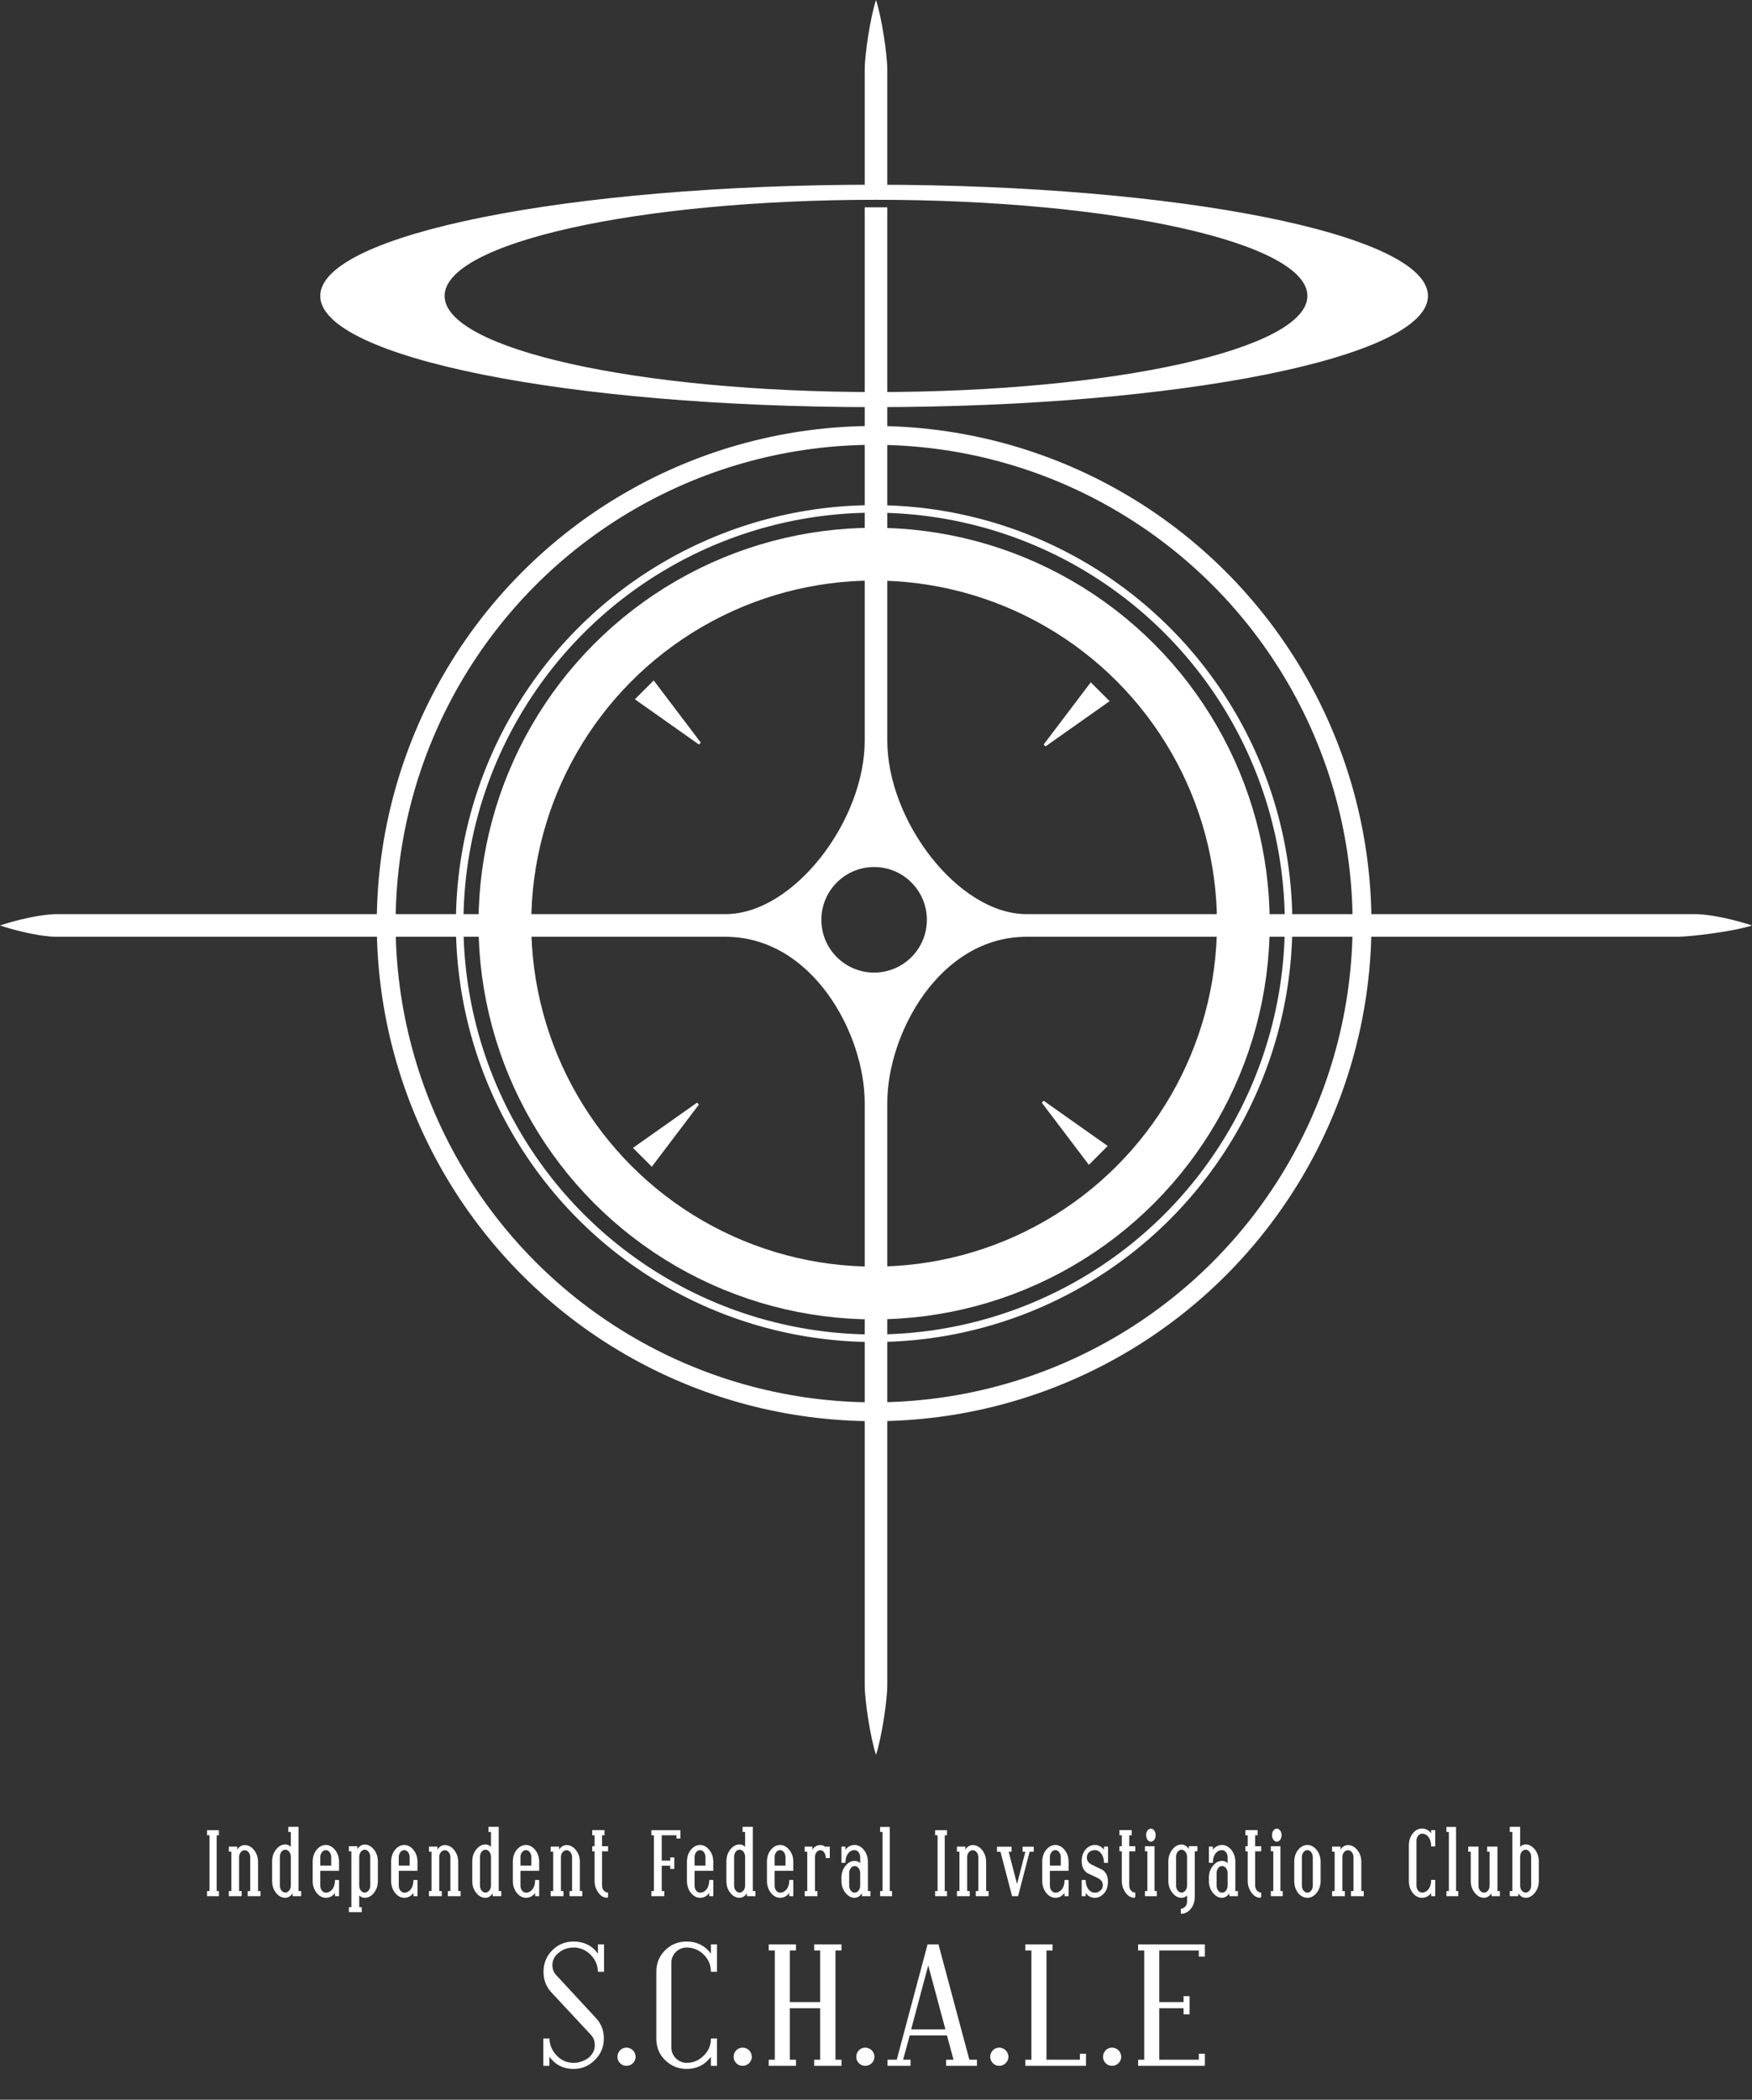 <svg width="465" height="557" viewBox="0 0 465 557" fill="none" xmlns="http://www.w3.org/2000/svg">
<rect x="0" y="0" width="465" height="557" fill="#333333" stroke="none"/>
<path d="M158.696 523.068C158.652 521.301 158.008 519.797 156.765 518.554C156.136 517.91 155.44 517.431 154.676 517.116C153.927 516.787 153.126 516.622 152.273 516.622C151.554 516.622 150.873 516.727 150.229 516.937C149.6 517.131 149.008 517.446 148.454 517.88C147.226 518.778 146.613 519.924 146.613 521.316C146.613 522.395 146.979 523.3 147.713 524.034L158.113 535.265C158.831 536.028 159.37 536.859 159.73 537.758C160.089 538.656 160.269 539.645 160.269 540.723C160.269 542.984 159.483 544.885 157.91 546.428C156.338 548.03 154.459 548.831 152.273 548.831C149.547 548.831 147.399 547.76 145.826 545.619V548H144.209V540.768H145.826C145.871 542.49 146.515 543.994 147.758 545.282C148.986 546.57 150.491 547.214 152.273 547.214C153.605 547.214 154.893 546.787 156.136 545.934C156.705 545.469 157.132 544.96 157.416 544.406C157.716 543.837 157.865 543.193 157.865 542.475C157.865 541.411 157.514 540.506 156.81 539.757L146.365 528.549C144.958 527.036 144.254 525.21 144.254 523.068C144.254 521.96 144.441 520.935 144.816 519.991C145.19 519.033 145.774 518.157 146.568 517.363C148.11 515.806 150.012 515.027 152.273 515.027C153.605 515.027 154.811 515.297 155.889 515.836C156.982 516.36 157.918 517.161 158.696 518.239V515.791H160.314V523.068H158.696ZM168.703 545.619C168.703 545.934 168.636 546.241 168.501 546.54C168.381 546.825 168.209 547.079 167.985 547.304C167.76 547.513 167.498 547.686 167.198 547.82C166.914 547.94 166.607 548 166.278 548C165.933 548 165.611 547.94 165.312 547.82C165.027 547.686 164.78 547.513 164.57 547.304C164.361 547.079 164.189 546.825 164.054 546.54C163.934 546.241 163.874 545.934 163.874 545.619C163.874 545.29 163.934 544.975 164.054 544.676C164.189 544.376 164.361 544.114 164.57 543.89C164.78 543.665 165.027 543.493 165.312 543.373C165.611 543.238 165.933 543.171 166.278 543.171C166.607 543.171 166.914 543.238 167.198 543.373C167.498 543.493 167.76 543.665 167.985 543.89C168.209 544.114 168.381 544.376 168.501 544.676C168.636 544.975 168.703 545.29 168.703 545.619ZM188.683 548V545.619C187.066 547.76 184.924 548.831 182.259 548.831C180.013 548.831 178.096 548.045 176.509 546.473C175.715 545.694 175.131 544.833 174.757 543.89C174.383 542.931 174.195 541.891 174.195 540.768V523.068C174.195 520.807 174.967 518.906 176.509 517.363C178.081 515.806 179.998 515.027 182.259 515.027C183.592 515.027 184.79 515.297 185.853 515.836C186.931 516.36 187.874 517.161 188.683 518.239V515.791H190.3V523.068H188.683C188.683 521.286 188.054 519.767 186.796 518.509C185.493 517.251 183.981 516.622 182.259 516.622C181.705 516.622 181.181 516.727 180.687 516.937C180.193 517.146 179.758 517.431 179.384 517.79C179.025 518.149 178.733 518.576 178.508 519.07C178.298 519.549 178.193 520.066 178.193 520.62V543.171C178.193 543.725 178.298 544.249 178.508 544.743C178.733 545.222 179.025 545.649 179.384 546.023C179.758 546.383 180.193 546.675 180.687 546.899C181.181 547.109 181.705 547.214 182.259 547.214C184.011 547.214 185.523 546.57 186.796 545.282C188.054 544.054 188.683 542.549 188.683 540.768H190.3V548H188.683ZM199.543 545.619C199.543 545.934 199.476 546.241 199.341 546.54C199.221 546.825 199.049 547.079 198.824 547.304C198.6 547.513 198.338 547.686 198.038 547.82C197.754 547.94 197.447 548 197.117 548C196.773 548 196.451 547.94 196.151 547.82C195.867 547.686 195.62 547.513 195.41 547.304C195.201 547.079 195.028 546.825 194.894 546.54C194.774 546.241 194.714 545.934 194.714 545.619C194.714 545.29 194.774 544.975 194.894 544.676C195.028 544.376 195.201 544.114 195.41 543.89C195.62 543.665 195.867 543.493 196.151 543.373C196.451 543.238 196.773 543.171 197.117 543.171C197.447 543.171 197.754 543.238 198.038 543.373C198.338 543.493 198.6 543.665 198.824 543.89C199.049 544.114 199.221 544.376 199.341 544.676C199.476 544.975 199.543 545.29 199.543 545.619ZM216.086 548V546.383H217.681V532.727H209.64V546.383H211.257V548H204.024V546.383H205.642V517.408H204.024V515.791H211.257V517.408H209.64V531.109H217.681V517.408H216.086V515.791H223.341V517.408H221.746V546.383H223.341V548H216.086ZM232.09 545.619C232.09 545.934 232.022 546.241 231.888 546.54C231.768 546.825 231.596 547.079 231.371 547.304C231.146 547.513 230.884 547.686 230.585 547.82C230.3 547.94 229.993 548 229.664 548C229.32 548 228.998 547.94 228.698 547.82C228.414 547.686 228.167 547.513 227.957 547.304C227.747 547.079 227.575 546.825 227.44 546.54C227.321 546.241 227.261 545.934 227.261 545.619C227.261 545.29 227.321 544.975 227.44 544.676C227.575 544.376 227.747 544.114 227.957 543.89C228.167 543.665 228.414 543.493 228.698 543.373C228.998 543.238 229.32 543.171 229.664 543.171C229.993 543.171 230.3 543.238 230.585 543.373C230.884 543.493 231.146 543.665 231.371 543.89C231.596 544.114 231.768 544.376 231.888 544.676C232.022 544.975 232.09 545.29 232.09 545.619ZM246.364 521.361L241.827 538.342H250.924L246.364 521.361ZM251.103 548V546.383H253.08L251.328 539.959H241.445L239.693 546.383H241.67V548H235.561V546.383H238.009L246.185 515.791H249.082L257.28 546.383H259.302V548H251.103ZM267.646 545.619C267.646 545.934 267.579 546.241 267.444 546.54C267.324 546.825 267.152 547.079 266.928 547.304C266.703 547.513 266.441 547.686 266.142 547.82C265.857 547.94 265.55 548 265.221 548C264.876 548 264.554 547.94 264.255 547.82C263.97 547.686 263.723 547.513 263.514 547.304C263.304 547.079 263.132 546.825 262.997 546.54C262.877 546.241 262.817 545.934 262.817 545.619C262.817 545.29 262.877 544.975 262.997 544.676C263.132 544.376 263.304 544.114 263.514 543.89C263.723 543.665 263.97 543.493 264.255 543.373C264.554 543.238 264.876 543.171 265.221 543.171C265.55 543.171 265.857 543.238 266.142 543.373C266.441 543.493 266.703 543.665 266.928 543.89C267.152 544.114 267.324 544.376 267.444 544.676C267.579 544.975 267.646 545.29 267.646 545.619ZM272.128 548V546.383H273.745V517.408H272.128V515.791H279.36V517.408H277.743V546.383H286.615V544.788H288.232V548H272.128ZM297.588 545.619C297.588 545.934 297.52 546.241 297.386 546.54C297.266 546.825 297.094 547.079 296.869 547.304C296.644 547.513 296.382 547.686 296.083 547.82C295.798 547.94 295.491 548 295.162 548C294.818 548 294.496 547.94 294.196 547.82C293.912 547.686 293.665 547.513 293.455 547.304C293.245 547.079 293.073 546.825 292.938 546.54C292.819 546.241 292.759 545.934 292.759 545.619C292.759 545.29 292.819 544.975 292.938 544.676C293.073 544.376 293.245 544.114 293.455 543.89C293.665 543.665 293.912 543.493 294.196 543.373C294.496 543.238 294.818 543.171 295.162 543.171C295.491 543.171 295.798 543.238 296.083 543.373C296.382 543.493 296.644 543.665 296.869 543.89C297.094 544.114 297.266 544.376 297.386 544.676C297.52 544.975 297.588 545.29 297.588 545.619ZM302.069 548V546.383H303.686V517.408H302.069V515.791H319.791V519.025H318.174V517.408H307.684V531.109H314.131V529.515H315.725V534.344H314.131V532.727H307.684V546.383H318.174V544.788H319.791V548H302.069Z" fill="white"/>
<path d="M54.952 503V501.645H55.599V486.85H54.952V485.495H58.102V486.85H57.503V501.645H58.102V503H54.952ZM65.742 503V501.645H66.414V492.624C66.414 492.372 66.373 492.136 66.291 491.916C66.218 491.696 66.112 491.505 65.974 491.342C65.844 491.18 65.689 491.049 65.51 490.952C65.331 490.854 65.14 490.805 64.936 490.805C64.733 490.805 64.542 490.854 64.363 490.952C64.184 491.049 64.025 491.18 63.887 491.342C63.757 491.505 63.651 491.696 63.569 491.916C63.496 492.136 63.459 492.372 63.459 492.624V501.645H64.131V503H60.737V501.645H61.409V491.196H60.737V489.853H62.959V490.646C63.195 490.272 63.484 489.979 63.826 489.768C64.176 489.556 64.546 489.45 64.936 489.45C65.425 489.45 65.872 489.56 66.279 489.78C66.694 489.991 67.081 490.325 67.439 490.781C68.139 491.652 68.489 492.693 68.489 493.906V501.645H69.136V503H65.742ZM77.191 492.526C77.191 492.274 77.151 492.038 77.069 491.818C76.996 491.59 76.89 491.391 76.752 491.22C76.622 491.049 76.467 490.915 76.288 490.817C76.109 490.72 75.922 490.671 75.727 490.671C75.523 490.671 75.332 490.72 75.153 490.817C74.982 490.915 74.831 491.049 74.701 491.22C74.571 491.391 74.465 491.59 74.384 491.818C74.311 492.038 74.274 492.274 74.274 492.526V500.205C74.274 500.457 74.311 500.697 74.384 500.925C74.465 501.145 74.571 501.34 74.701 501.511C74.831 501.674 74.982 501.804 75.153 501.901C75.332 501.999 75.523 502.048 75.727 502.048C75.922 502.048 76.109 501.999 76.288 501.901C76.467 501.804 76.622 501.674 76.752 501.511C76.89 501.34 76.996 501.145 77.069 500.925C77.151 500.697 77.191 500.457 77.191 500.205V492.526ZM77.668 503V502.231C77.431 502.597 77.147 502.886 76.813 503.098C76.479 503.317 76.117 503.427 75.727 503.427C74.758 503.427 73.932 502.984 73.249 502.097C72.891 501.649 72.63 501.165 72.467 500.644C72.305 500.115 72.223 499.533 72.223 498.898V493.82C72.223 493.194 72.305 492.624 72.467 492.111C72.63 491.59 72.891 491.102 73.249 490.646C73.599 490.199 73.977 489.861 74.384 489.633C74.791 489.397 75.238 489.279 75.727 489.279C76.272 489.279 76.76 489.487 77.191 489.902V485.971H76.52V484.604H79.242V501.645H79.926V503H77.668ZM85.015 494.895H87.908V492.624C87.908 492.372 87.868 492.136 87.786 491.916C87.713 491.688 87.611 491.493 87.481 491.33C87.359 491.159 87.212 491.025 87.041 490.927C86.871 490.83 86.688 490.781 86.492 490.781C86.289 490.781 86.097 490.83 85.918 490.927C85.739 491.025 85.581 491.159 85.442 491.33C85.312 491.493 85.206 491.688 85.125 491.916C85.052 492.136 85.015 492.372 85.015 492.624V494.895ZM88.909 503V502.17C88.258 503.008 87.453 503.427 86.492 503.427C86.004 503.427 85.556 503.313 85.149 503.085C84.743 502.866 84.364 502.536 84.014 502.097C83.331 501.21 82.989 500.16 82.989 498.947V493.906C82.989 493.287 83.07 492.718 83.233 492.197C83.396 491.668 83.648 491.184 83.99 490.744C84.698 489.865 85.532 489.426 86.492 489.426C87.412 489.426 88.226 489.865 88.934 490.744C89.633 491.615 89.983 492.669 89.983 493.906V496.274H85.015V500.229C85.015 500.481 85.052 500.721 85.125 500.949C85.206 501.169 85.312 501.364 85.442 501.535C85.581 501.698 85.739 501.828 85.918 501.926C86.097 502.023 86.289 502.072 86.492 502.072C87.151 502.072 87.725 501.771 88.213 501.169C88.677 500.559 88.909 499.737 88.909 498.703H89.983V503H88.909ZM98.271 492.551C98.271 492.299 98.23 492.058 98.149 491.831C98.076 491.603 97.97 491.403 97.832 491.232C97.701 491.062 97.547 490.927 97.368 490.83C97.189 490.724 96.997 490.671 96.794 490.671C96.599 490.671 96.412 490.724 96.232 490.83C96.061 490.927 95.907 491.062 95.769 491.232C95.638 491.403 95.533 491.603 95.451 491.831C95.378 492.058 95.341 492.299 95.341 492.551V500.205C95.341 500.457 95.378 500.697 95.451 500.925C95.533 501.145 95.638 501.34 95.769 501.511C95.907 501.674 96.061 501.804 96.232 501.901C96.412 501.999 96.599 502.048 96.794 502.048C96.997 502.048 97.189 501.999 97.368 501.901C97.547 501.804 97.701 501.674 97.832 501.511C97.97 501.34 98.076 501.145 98.149 500.925C98.23 500.697 98.271 500.457 98.271 500.205V492.551ZM100.297 498.898C100.297 500.152 99.956 501.218 99.272 502.097C98.58 502.984 97.754 503.427 96.794 503.427C96.241 503.427 95.756 503.228 95.341 502.829V505.905H96.013V507.248H92.595V505.905H93.266V491.098H92.595V489.755H94.841V490.524C95.077 490.158 95.362 489.865 95.695 489.646C96.037 489.418 96.403 489.304 96.794 489.304C97.282 489.304 97.726 489.422 98.124 489.658C98.531 489.886 98.914 490.223 99.272 490.671C99.956 491.534 100.297 492.583 100.297 493.82V498.898ZM105.838 494.895H108.731V492.624C108.731 492.372 108.691 492.136 108.609 491.916C108.536 491.688 108.434 491.493 108.304 491.33C108.182 491.159 108.036 491.025 107.865 490.927C107.694 490.83 107.511 490.781 107.315 490.781C107.112 490.781 106.921 490.83 106.742 490.927C106.563 491.025 106.404 491.159 106.266 491.33C106.135 491.493 106.03 491.688 105.948 491.916C105.875 492.136 105.838 492.372 105.838 492.624V494.895ZM109.732 503V502.17C109.081 503.008 108.276 503.427 107.315 503.427C106.827 503.427 106.38 503.313 105.973 503.085C105.566 502.866 105.187 502.536 104.837 502.097C104.154 501.21 103.812 500.16 103.812 498.947V493.906C103.812 493.287 103.893 492.718 104.056 492.197C104.219 491.668 104.471 491.184 104.813 490.744C105.521 489.865 106.355 489.426 107.315 489.426C108.235 489.426 109.049 489.865 109.757 490.744C110.457 491.615 110.807 492.669 110.807 493.906V496.274H105.838V500.229C105.838 500.481 105.875 500.721 105.948 500.949C106.03 501.169 106.135 501.364 106.266 501.535C106.404 501.698 106.563 501.828 106.742 501.926C106.921 502.023 107.112 502.072 107.315 502.072C107.975 502.072 108.548 501.771 109.037 501.169C109.5 500.559 109.732 499.737 109.732 498.703H110.807V503H109.732ZM118.862 503V501.645H119.534V492.624C119.534 492.372 119.493 492.136 119.412 491.916C119.338 491.696 119.233 491.505 119.094 491.342C118.964 491.18 118.809 491.049 118.63 490.952C118.451 490.854 118.26 490.805 118.057 490.805C117.853 490.805 117.662 490.854 117.483 490.952C117.304 491.049 117.145 491.18 117.007 491.342C116.877 491.505 116.771 491.696 116.689 491.916C116.616 492.136 116.58 492.372 116.58 492.624V501.645H117.251V503H113.857V501.645H114.529V491.196H113.857V489.853H116.079V490.646C116.315 490.272 116.604 489.979 116.946 489.768C117.296 489.556 117.666 489.45 118.057 489.45C118.545 489.45 118.993 489.56 119.399 489.78C119.814 489.991 120.201 490.325 120.559 490.781C121.259 491.652 121.609 492.693 121.609 493.906V501.645H122.256V503H118.862ZM130.312 492.526C130.312 492.274 130.271 492.038 130.189 491.818C130.116 491.59 130.01 491.391 129.872 491.22C129.742 491.049 129.587 490.915 129.408 490.817C129.229 490.72 129.042 490.671 128.847 490.671C128.643 490.671 128.452 490.72 128.273 490.817C128.102 490.915 127.951 491.049 127.821 491.22C127.691 491.391 127.585 491.59 127.504 491.818C127.431 492.038 127.394 492.274 127.394 492.526V500.205C127.394 500.457 127.431 500.697 127.504 500.925C127.585 501.145 127.691 501.34 127.821 501.511C127.951 501.674 128.102 501.804 128.273 501.901C128.452 501.999 128.643 502.048 128.847 502.048C129.042 502.048 129.229 501.999 129.408 501.901C129.587 501.804 129.742 501.674 129.872 501.511C130.01 501.34 130.116 501.145 130.189 500.925C130.271 500.697 130.312 500.457 130.312 500.205V492.526ZM130.788 503V502.231C130.552 502.597 130.267 502.886 129.933 503.098C129.599 503.317 129.237 503.427 128.847 503.427C127.878 503.427 127.052 502.984 126.369 502.097C126.011 501.649 125.75 501.165 125.587 500.644C125.425 500.115 125.343 499.533 125.343 498.898V493.82C125.343 493.194 125.425 492.624 125.587 492.111C125.75 491.59 126.011 491.102 126.369 490.646C126.719 490.199 127.097 489.861 127.504 489.633C127.911 489.397 128.358 489.279 128.847 489.279C129.392 489.279 129.88 489.487 130.312 489.902V485.971H129.64V484.604H132.362V501.645H133.046V503H130.788ZM138.135 494.895H141.028V492.624C141.028 492.372 140.988 492.136 140.906 491.916C140.833 491.688 140.731 491.493 140.601 491.33C140.479 491.159 140.333 491.025 140.162 490.927C139.991 490.83 139.808 490.781 139.612 490.781C139.409 490.781 139.218 490.83 139.039 490.927C138.86 491.025 138.701 491.159 138.562 491.33C138.432 491.493 138.326 491.688 138.245 491.916C138.172 492.136 138.135 492.372 138.135 492.624V494.895ZM142.029 503V502.17C141.378 503.008 140.573 503.427 139.612 503.427C139.124 503.427 138.676 503.313 138.27 503.085C137.863 502.866 137.484 502.536 137.134 502.097C136.451 501.21 136.109 500.16 136.109 498.947V493.906C136.109 493.287 136.19 492.718 136.353 492.197C136.516 491.668 136.768 491.184 137.11 490.744C137.818 489.865 138.652 489.426 139.612 489.426C140.532 489.426 141.346 489.865 142.054 490.744C142.754 491.615 143.104 492.669 143.104 493.906V496.274H138.135V500.229C138.135 500.481 138.172 500.721 138.245 500.949C138.326 501.169 138.432 501.364 138.562 501.535C138.701 501.698 138.86 501.828 139.039 501.926C139.218 502.023 139.409 502.072 139.612 502.072C140.271 502.072 140.845 501.771 141.333 501.169C141.797 500.559 142.029 499.737 142.029 498.703H143.104V503H142.029ZM151.159 503V501.645H151.831V492.624C151.831 492.372 151.79 492.136 151.708 491.916C151.635 491.696 151.529 491.505 151.391 491.342C151.261 491.18 151.106 491.049 150.927 490.952C150.748 490.854 150.557 490.805 150.354 490.805C150.15 490.805 149.959 490.854 149.78 490.952C149.601 491.049 149.442 491.18 149.304 491.342C149.174 491.505 149.068 491.696 148.986 491.916C148.913 492.136 148.876 492.372 148.876 492.624V501.645H149.548V503H146.154V501.645H146.826V491.196H146.154V489.853H148.376V490.646C148.612 490.272 148.901 489.979 149.243 489.768C149.593 489.556 149.963 489.45 150.354 489.45C150.842 489.45 151.289 489.56 151.696 489.78C152.111 489.991 152.498 490.325 152.856 490.781C153.556 491.652 153.906 492.693 153.906 493.906V501.645H154.553V503H151.159ZM161.192 503.427C160.248 503.427 159.455 502.976 158.812 502.072C158.486 501.617 158.238 501.132 158.067 500.62C157.896 500.107 157.811 499.533 157.811 498.898V491.098H157.188V489.755H157.811V486.85H157.188V485.471H160.436V486.85H159.789V489.755H161.388V491.098H159.789V500.205C159.789 500.457 159.829 500.697 159.911 500.925C160 501.145 160.114 501.34 160.252 501.511C160.399 501.674 160.57 501.804 160.765 501.901C160.96 501.999 161.168 502.048 161.388 502.048V503.171L161.192 503.427ZM179.538 487.705V486.85H175.631V493.576H177.89V492.722H178.964V495.773H177.89V494.919H175.631V501.645H176.303V503H172.885V501.645H173.556V486.85H172.885V485.495H180.587V487.705H179.538ZM184.346 494.895H187.239V492.624C187.239 492.372 187.199 492.136 187.117 491.916C187.044 491.688 186.942 491.493 186.812 491.33C186.69 491.159 186.543 491.025 186.373 490.927C186.202 490.83 186.019 490.781 185.823 490.781C185.62 490.781 185.429 490.83 185.25 490.927C185.07 491.025 184.912 491.159 184.773 491.33C184.643 491.493 184.537 491.688 184.456 491.916C184.383 492.136 184.346 492.372 184.346 492.624V494.895ZM188.24 503V502.17C187.589 503.008 186.784 503.427 185.823 503.427C185.335 503.427 184.887 503.313 184.48 503.085C184.074 502.866 183.695 502.536 183.345 502.097C182.662 501.21 182.32 500.16 182.32 498.947V493.906C182.32 493.287 182.401 492.718 182.564 492.197C182.727 491.668 182.979 491.184 183.321 490.744C184.029 489.865 184.863 489.426 185.823 489.426C186.743 489.426 187.557 489.865 188.265 490.744C188.965 491.615 189.314 492.669 189.314 493.906V496.274H184.346V500.229C184.346 500.481 184.383 500.721 184.456 500.949C184.537 501.169 184.643 501.364 184.773 501.535C184.912 501.698 185.07 501.828 185.25 501.926C185.429 502.023 185.62 502.072 185.823 502.072C186.482 502.072 187.056 501.771 187.544 501.169C188.008 500.559 188.24 499.737 188.24 498.703H189.314V503H188.24ZM197.761 492.526C197.761 492.274 197.72 492.038 197.639 491.818C197.565 491.59 197.46 491.391 197.321 491.22C197.191 491.049 197.036 490.915 196.857 490.817C196.678 490.72 196.491 490.671 196.296 490.671C196.092 490.671 195.901 490.72 195.722 490.817C195.551 490.915 195.401 491.049 195.271 491.22C195.14 491.391 195.035 491.59 194.953 491.818C194.88 492.038 194.843 492.274 194.843 492.526V500.205C194.843 500.457 194.88 500.697 194.953 500.925C195.035 501.145 195.14 501.34 195.271 501.511C195.401 501.674 195.551 501.804 195.722 501.901C195.901 501.999 196.092 502.048 196.296 502.048C196.491 502.048 196.678 501.999 196.857 501.901C197.036 501.804 197.191 501.674 197.321 501.511C197.46 501.34 197.565 501.145 197.639 500.925C197.72 500.697 197.761 500.457 197.761 500.205V492.526ZM198.237 503V502.231C198.001 502.597 197.716 502.886 197.382 503.098C197.049 503.317 196.687 503.427 196.296 503.427C195.327 503.427 194.501 502.984 193.818 502.097C193.46 501.649 193.199 501.165 193.037 500.644C192.874 500.115 192.792 499.533 192.792 498.898V493.82C192.792 493.194 192.874 492.624 193.037 492.111C193.199 491.59 193.46 491.102 193.818 490.646C194.168 490.199 194.546 489.861 194.953 489.633C195.36 489.397 195.808 489.279 196.296 489.279C196.841 489.279 197.329 489.487 197.761 489.902V485.971H197.089V484.604H199.812V501.645H200.495V503H198.237ZM205.584 494.895H208.478V492.624C208.478 492.372 208.437 492.136 208.355 491.916C208.282 491.688 208.181 491.493 208.05 491.33C207.928 491.159 207.782 491.025 207.611 490.927C207.44 490.83 207.257 490.781 207.062 490.781C206.858 490.781 206.667 490.83 206.488 490.927C206.309 491.025 206.15 491.159 206.012 491.33C205.882 491.493 205.776 491.688 205.694 491.916C205.621 492.136 205.584 492.372 205.584 492.624V494.895ZM209.479 503V502.17C208.827 503.008 208.022 503.427 207.062 503.427C206.573 503.427 206.126 503.313 205.719 503.085C205.312 502.866 204.933 502.536 204.583 502.097C203.9 501.21 203.558 500.16 203.558 498.947V493.906C203.558 493.287 203.639 492.718 203.802 492.197C203.965 491.668 204.217 491.184 204.559 490.744C205.267 489.865 206.101 489.426 207.062 489.426C207.981 489.426 208.795 489.865 209.503 490.744C210.203 491.615 210.553 492.669 210.553 493.906V496.274H205.584V500.229C205.584 500.481 205.621 500.721 205.694 500.949C205.776 501.169 205.882 501.364 206.012 501.535C206.15 501.698 206.309 501.828 206.488 501.926C206.667 502.023 206.858 502.072 207.062 502.072C207.721 502.072 208.294 501.771 208.783 501.169C209.247 500.559 209.479 499.737 209.479 498.703H210.553V503H209.479ZM219.182 492.905C219.182 492.612 219.141 492.339 219.06 492.087C218.987 491.826 218.885 491.603 218.755 491.416C218.625 491.22 218.47 491.07 218.291 490.964C218.112 490.858 217.925 490.805 217.729 490.805C217.534 490.805 217.347 490.854 217.168 490.952C216.997 491.049 216.847 491.18 216.716 491.342C216.594 491.505 216.493 491.696 216.411 491.916C216.338 492.136 216.301 492.372 216.301 492.624V501.645H216.948V503H213.579V501.645H214.25V491.196H213.579V489.853H215.63V490.671C216.126 489.857 216.826 489.45 217.729 489.45C218.006 489.45 218.263 489.495 218.499 489.584C218.743 489.674 218.971 489.82 219.182 490.024V489.853H220.232V492.905H219.182ZM228.3 496.848C228.3 496.595 228.259 496.355 228.178 496.127C228.104 495.9 227.999 495.704 227.86 495.542C227.73 495.379 227.576 495.249 227.396 495.151C227.217 495.053 227.03 495.004 226.835 495.004C226.632 495.004 226.44 495.053 226.261 495.151C226.09 495.249 225.94 495.379 225.81 495.542C225.679 495.704 225.574 495.9 225.492 496.127C225.419 496.355 225.382 496.595 225.382 496.848V500.229C225.382 500.481 225.419 500.721 225.492 500.949C225.574 501.169 225.679 501.364 225.81 501.535C225.94 501.698 226.09 501.828 226.261 501.926C226.44 502.023 226.632 502.072 226.835 502.072C227.03 502.072 227.217 502.023 227.396 501.926C227.576 501.828 227.73 501.698 227.86 501.535C227.999 501.364 228.104 501.169 228.178 500.949C228.259 500.721 228.3 500.481 228.3 500.229V496.848ZM228.776 503V502.231C228.54 502.597 228.251 502.886 227.909 503.098C227.567 503.317 227.209 503.427 226.835 503.427C226.347 503.427 225.903 503.313 225.504 503.085C225.106 502.866 224.731 502.536 224.381 502.097C223.681 501.218 223.332 500.168 223.332 498.947V498.105C223.332 496.876 223.681 495.834 224.381 494.98C224.731 494.524 225.106 494.191 225.504 493.979C225.903 493.759 226.347 493.649 226.835 493.649C227.405 493.649 227.893 493.849 228.3 494.248V492.624C228.3 492.372 228.259 492.136 228.178 491.916C228.104 491.688 227.999 491.493 227.86 491.33C227.73 491.159 227.576 491.025 227.396 490.927C227.217 490.83 227.03 490.781 226.835 490.781C226.493 490.781 226.176 490.854 225.883 491C225.59 491.147 225.329 491.371 225.102 491.672C224.866 491.957 224.687 492.315 224.564 492.746C224.442 493.169 224.381 493.637 224.381 494.15H223.332V489.853H224.381V490.671C224.707 490.256 225.069 489.947 225.468 489.743C225.875 489.532 226.33 489.426 226.835 489.426C227.771 489.426 228.593 489.865 229.301 490.744C230.001 491.615 230.351 492.669 230.351 493.906V501.645H231.034V503H228.776ZM233.597 503V501.645H234.244V485.971H233.597V484.628H236.148V501.645H236.746V503H233.597ZM248.194 503V501.645H248.841V486.85H248.194V485.495H251.344V486.85H250.746V501.645H251.344V503H248.194ZM258.984 503V501.645H259.656V492.624C259.656 492.372 259.615 492.136 259.534 491.916C259.46 491.696 259.355 491.505 259.216 491.342C259.086 491.18 258.931 491.049 258.752 490.952C258.573 490.854 258.382 490.805 258.179 490.805C257.975 490.805 257.784 490.854 257.605 490.952C257.426 491.049 257.267 491.18 257.129 491.342C256.999 491.505 256.893 491.696 256.812 491.916C256.738 492.136 256.702 492.372 256.702 492.624V501.645H257.373V503H253.979V501.645H254.651V491.196H253.979V489.853H256.201V490.646C256.437 490.272 256.726 489.979 257.068 489.768C257.418 489.556 257.788 489.45 258.179 489.45C258.667 489.45 259.115 489.56 259.521 489.78C259.937 489.991 260.323 490.325 260.681 490.781C261.381 491.652 261.731 492.693 261.731 493.906V501.645H262.378V503H258.984ZM273.266 491.22L270.214 503H268.615L265.539 491.22H264.611V489.877H268.468V491.22H267.711L269.933 499.777L272.143 491.22H271.41V489.877H274.364V491.22H273.266ZM278.648 494.895H281.541V492.624C281.541 492.372 281.5 492.136 281.419 491.916C281.346 491.688 281.244 491.493 281.114 491.33C280.992 491.159 280.845 491.025 280.674 490.927C280.503 490.83 280.32 490.781 280.125 490.781C279.922 490.781 279.73 490.83 279.551 490.927C279.372 491.025 279.214 491.159 279.075 491.33C278.945 491.493 278.839 491.688 278.758 491.916C278.685 492.136 278.648 492.372 278.648 492.624V494.895ZM282.542 503V502.17C281.891 503.008 281.085 503.427 280.125 503.427C279.637 503.427 279.189 503.313 278.782 503.085C278.375 502.866 277.997 502.536 277.647 502.097C276.963 501.21 276.622 500.16 276.622 498.947V493.906C276.622 493.287 276.703 492.718 276.866 492.197C277.028 491.668 277.281 491.184 277.623 490.744C278.331 489.865 279.165 489.426 280.125 489.426C281.045 489.426 281.858 489.865 282.566 490.744C283.266 491.615 283.616 492.669 283.616 493.906V496.274H278.648V500.229C278.648 500.481 278.685 500.721 278.758 500.949C278.839 501.169 278.945 501.364 279.075 501.535C279.214 501.698 279.372 501.828 279.551 501.926C279.73 502.023 279.922 502.072 280.125 502.072C280.784 502.072 281.358 501.771 281.846 501.169C282.31 500.559 282.542 499.737 282.542 498.703H283.616V503H282.542ZM293.015 494.15C292.99 493.108 292.742 492.29 292.27 491.696C292.042 491.387 291.786 491.159 291.501 491.013C291.224 490.858 290.923 490.781 290.598 490.781C290.305 490.781 290.036 490.821 289.792 490.903C289.556 490.984 289.332 491.106 289.121 491.269H289.145C288.909 491.448 288.734 491.668 288.62 491.928C288.514 492.181 288.461 492.461 288.461 492.771C288.461 493.584 288.905 494.211 289.792 494.65C290.231 494.878 290.691 495.106 291.171 495.334C291.652 495.562 292.115 495.778 292.563 495.981C293.564 496.656 294.064 497.714 294.064 499.155C294.064 499.765 293.983 500.331 293.82 500.852C293.658 501.364 293.397 501.824 293.039 502.231C292.339 503.028 291.525 503.427 290.598 503.427C289.589 503.427 288.771 503.008 288.144 502.17V503H287.094V498.703H288.144C288.144 499.216 288.205 499.676 288.327 500.083C288.449 500.481 288.628 500.843 288.864 501.169C289.328 501.771 289.906 502.072 290.598 502.072C291.143 502.072 291.615 501.897 292.014 501.547C292.469 501.206 292.697 500.713 292.697 500.07C292.697 499.257 292.254 498.634 291.367 498.203C290.911 497.975 290.447 497.751 289.975 497.531C289.503 497.303 289.035 497.084 288.571 496.872C287.587 496.197 287.094 495.139 287.094 493.698C287.094 492.453 287.436 491.428 288.12 490.622C288.47 490.223 288.848 489.926 289.255 489.731C289.662 489.528 290.109 489.426 290.598 489.426C291.55 489.426 292.355 489.841 293.015 490.671V489.853H294.089V494.15H293.015ZM301.119 503.427C300.175 503.427 299.382 502.976 298.739 502.072C298.413 501.617 298.165 501.132 297.994 500.62C297.823 500.107 297.738 499.533 297.738 498.898V491.098H297.115V489.755H297.738V486.85H297.115V485.471H300.362V486.85H299.715V489.755H301.314V491.098H299.715V500.205C299.715 500.457 299.756 500.697 299.837 500.925C299.927 501.145 300.041 501.34 300.179 501.511C300.326 501.674 300.497 501.804 300.692 501.901C300.887 501.999 301.095 502.048 301.314 502.048V503.171L301.119 503.427ZM306.721 486.826C306.721 487.062 306.689 487.285 306.624 487.497C306.558 487.709 306.469 487.892 306.355 488.046C306.241 488.201 306.107 488.323 305.952 488.413C305.798 488.502 305.631 488.547 305.452 488.547C305.281 488.547 305.118 488.502 304.963 488.413C304.809 488.323 304.674 488.201 304.561 488.046C304.447 487.892 304.357 487.709 304.292 487.497C304.227 487.285 304.194 487.062 304.194 486.826C304.194 486.573 304.227 486.341 304.292 486.13C304.357 485.918 304.447 485.735 304.561 485.581C304.674 485.426 304.809 485.304 304.963 485.214C305.118 485.125 305.281 485.08 305.452 485.08C305.631 485.08 305.798 485.125 305.952 485.214C306.107 485.304 306.241 485.426 306.355 485.581C306.469 485.735 306.558 485.918 306.624 486.13C306.689 486.341 306.721 486.573 306.721 486.826ZM303.877 503V501.645H304.524V491.098H303.877V489.755H306.428V501.645H307.026V503H303.877ZM315.058 492.551C315.058 492.299 315.017 492.058 314.936 491.831C314.862 491.603 314.757 491.403 314.618 491.232C314.488 491.062 314.333 490.927 314.154 490.83C313.975 490.724 313.788 490.671 313.593 490.671C313.389 490.671 313.198 490.724 313.019 490.83C312.848 490.927 312.698 491.062 312.567 491.232C312.437 491.403 312.331 491.603 312.25 491.831C312.177 492.058 312.14 492.299 312.14 492.551V500.205C312.14 500.457 312.177 500.697 312.25 500.925C312.331 501.145 312.437 501.34 312.567 501.511C312.698 501.674 312.848 501.804 313.019 501.901C313.198 501.999 313.389 502.048 313.593 502.048C313.788 502.048 313.975 501.999 314.154 501.901C314.333 501.804 314.488 501.674 314.618 501.511C314.757 501.34 314.862 501.145 314.936 500.925C315.017 500.697 315.058 500.457 315.058 500.205V492.551ZM317.108 491.098V503.171C317.108 504.408 316.758 505.466 316.059 506.345C315.359 507.232 314.476 507.675 313.41 507.675V506.32C313.638 506.32 313.849 506.271 314.044 506.174C314.248 506.076 314.423 505.942 314.569 505.771C314.724 505.6 314.842 505.401 314.923 505.173C315.013 504.953 315.058 504.713 315.058 504.453V502.829C314.634 503.228 314.146 503.427 313.593 503.427C313.104 503.427 312.661 503.313 312.262 503.085C311.863 502.866 311.489 502.528 311.139 502.072C310.781 501.617 310.517 501.132 310.346 500.62C310.175 500.107 310.089 499.533 310.089 498.898V493.82C310.089 492.6 310.439 491.542 311.139 490.646C311.489 490.199 311.863 489.865 312.262 489.646C312.661 489.418 313.104 489.304 313.593 489.304C313.983 489.304 314.346 489.414 314.679 489.633C315.013 489.845 315.298 490.134 315.534 490.5V489.731H317.792V491.098H317.108ZM325.823 496.848C325.823 496.595 325.783 496.355 325.701 496.127C325.628 495.9 325.522 495.704 325.384 495.542C325.254 495.379 325.099 495.249 324.92 495.151C324.741 495.053 324.554 495.004 324.358 495.004C324.155 495.004 323.964 495.053 323.785 495.151C323.614 495.249 323.463 495.379 323.333 495.542C323.203 495.704 323.097 495.9 323.016 496.127C322.942 496.355 322.906 496.595 322.906 496.848V500.229C322.906 500.481 322.942 500.721 323.016 500.949C323.097 501.169 323.203 501.364 323.333 501.535C323.463 501.698 323.614 501.828 323.785 501.926C323.964 502.023 324.155 502.072 324.358 502.072C324.554 502.072 324.741 502.023 324.92 501.926C325.099 501.828 325.254 501.698 325.384 501.535C325.522 501.364 325.628 501.169 325.701 500.949C325.783 500.721 325.823 500.481 325.823 500.229V496.848ZM326.299 503V502.231C326.063 502.597 325.774 502.886 325.433 503.098C325.091 503.317 324.733 503.427 324.358 503.427C323.87 503.427 323.427 503.313 323.028 503.085C322.629 502.866 322.255 502.536 321.905 502.097C321.205 501.218 320.855 500.168 320.855 498.947V498.105C320.855 496.876 321.205 495.834 321.905 494.98C322.255 494.524 322.629 494.191 323.028 493.979C323.427 493.759 323.87 493.649 324.358 493.649C324.928 493.649 325.416 493.849 325.823 494.248V492.624C325.823 492.372 325.783 492.136 325.701 491.916C325.628 491.688 325.522 491.493 325.384 491.33C325.254 491.159 325.099 491.025 324.92 490.927C324.741 490.83 324.554 490.781 324.358 490.781C324.017 490.781 323.699 490.854 323.406 491C323.113 491.147 322.853 491.371 322.625 491.672C322.389 491.957 322.21 492.315 322.088 492.746C321.966 493.169 321.905 493.637 321.905 494.15H320.855V489.853H321.905V490.671C322.23 490.256 322.592 489.947 322.991 489.743C323.398 489.532 323.854 489.426 324.358 489.426C325.294 489.426 326.116 489.865 326.824 490.744C327.524 491.615 327.874 492.669 327.874 493.906V501.645H328.558V503H326.299ZM334.538 503.427C333.594 503.427 332.801 502.976 332.158 502.072C331.832 501.617 331.584 501.132 331.413 500.62C331.242 500.107 331.157 499.533 331.157 498.898V491.098H330.534V489.755H331.157V486.85H330.534V485.471H333.781V486.85H333.134V489.755H334.733V491.098H333.134V500.205C333.134 500.457 333.175 500.697 333.256 500.925C333.346 501.145 333.46 501.34 333.598 501.511C333.745 501.674 333.916 501.804 334.111 501.901C334.306 501.999 334.514 502.048 334.733 502.048V503.171L334.538 503.427ZM340.14 486.826C340.14 487.062 340.108 487.285 340.042 487.497C339.977 487.709 339.888 487.892 339.774 488.046C339.66 488.201 339.526 488.323 339.371 488.413C339.216 488.502 339.05 488.547 338.871 488.547C338.7 488.547 338.537 488.502 338.382 488.413C338.228 488.323 338.093 488.201 337.979 488.046C337.866 487.892 337.776 487.709 337.711 487.497C337.646 487.285 337.613 487.062 337.613 486.826C337.613 486.573 337.646 486.341 337.711 486.13C337.776 485.918 337.866 485.735 337.979 485.581C338.093 485.426 338.228 485.304 338.382 485.214C338.537 485.125 338.7 485.08 338.871 485.08C339.05 485.08 339.216 485.125 339.371 485.214C339.526 485.304 339.66 485.426 339.774 485.581C339.888 485.735 339.977 485.918 340.042 486.13C340.108 486.341 340.14 486.573 340.14 486.826ZM337.296 503V501.645H337.943V491.098H337.296V489.755H339.847V501.645H340.445V503H337.296ZM348.428 492.624C348.428 492.372 348.387 492.136 348.306 491.916C348.232 491.688 348.131 491.493 348 491.33C347.878 491.159 347.732 491.025 347.561 490.927C347.39 490.83 347.207 490.781 347.012 490.781C346.808 490.781 346.617 490.83 346.438 490.927C346.259 491.025 346.1 491.159 345.962 491.33C345.832 491.493 345.726 491.688 345.645 491.916C345.571 492.136 345.535 492.372 345.535 492.624V500.229C345.535 500.481 345.571 500.721 345.645 500.949C345.726 501.169 345.832 501.364 345.962 501.535C346.1 501.698 346.259 501.828 346.438 501.926C346.617 502.023 346.808 502.072 347.012 502.072C347.207 502.072 347.39 502.023 347.561 501.926C347.732 501.828 347.878 501.698 348 501.535C348.131 501.364 348.232 501.169 348.306 500.949C348.387 500.721 348.428 500.481 348.428 500.229V492.624ZM350.503 498.947C350.503 500.184 350.153 501.242 349.453 502.121C348.761 502.992 347.948 503.427 347.012 503.427C346.035 503.427 345.201 502.992 344.509 502.121C344.167 501.674 343.915 501.189 343.752 500.668C343.59 500.139 343.508 499.566 343.508 498.947V493.906C343.508 493.287 343.59 492.718 343.752 492.197C343.915 491.668 344.167 491.184 344.509 490.744C345.217 489.865 346.051 489.426 347.012 489.426C347.931 489.426 348.745 489.865 349.453 490.744C350.153 491.615 350.503 492.669 350.503 493.906V498.947ZM358.559 503V501.645H359.23V492.624C359.23 492.372 359.189 492.136 359.108 491.916C359.035 491.696 358.929 491.505 358.791 491.342C358.66 491.18 358.506 491.049 358.327 490.952C358.148 490.854 357.956 490.805 357.753 490.805C357.549 490.805 357.358 490.854 357.179 490.952C357 491.049 356.841 491.18 356.703 491.342C356.573 491.505 356.467 491.696 356.386 491.916C356.312 492.136 356.276 492.372 356.276 492.624V501.645H356.947V503H353.554V501.645H354.225V491.196H353.554V489.853H355.775V490.646C356.011 490.272 356.3 489.979 356.642 489.768C356.992 489.556 357.362 489.45 357.753 489.45C358.241 489.45 358.689 489.56 359.096 489.78C359.511 489.991 359.897 490.325 360.255 490.781C360.955 491.652 361.305 492.693 361.305 493.906V501.645H361.952V503H358.559ZM379.846 503V502.17C379.195 503.008 378.389 503.427 377.429 503.427C376.444 503.427 375.61 502.984 374.926 502.097C374.584 501.649 374.332 501.165 374.169 500.644C374.007 500.115 373.925 499.533 373.925 498.898V489.572C373.925 488.946 374.007 488.376 374.169 487.863C374.332 487.342 374.584 486.854 374.926 486.398C375.618 485.503 376.452 485.056 377.429 485.056C377.901 485.056 378.34 485.161 378.747 485.373C379.154 485.576 379.52 485.894 379.846 486.325V485.471H380.92V489.804H379.846C379.846 488.763 379.614 487.937 379.15 487.326C378.67 486.724 378.096 486.423 377.429 486.423C377.225 486.423 377.034 486.472 376.855 486.569C376.676 486.667 376.517 486.801 376.379 486.972C376.249 487.143 376.143 487.342 376.062 487.57C375.988 487.79 375.952 488.026 375.952 488.278V500.205C375.952 500.457 375.988 500.697 376.062 500.925C376.143 501.145 376.249 501.34 376.379 501.511C376.517 501.674 376.676 501.804 376.855 501.901C377.034 501.999 377.225 502.048 377.429 502.048C377.754 502.048 378.063 501.975 378.356 501.828C378.649 501.682 378.914 501.454 379.15 501.145C379.614 500.534 379.846 499.712 379.846 498.679H380.92V503H379.846ZM383.897 503V501.645H384.544V485.971H383.897V484.628H386.449V501.645H387.047V503H383.897ZM395.859 503V502.231C395.607 502.597 395.31 502.886 394.968 503.098C394.635 503.317 394.272 503.427 393.882 503.427C393.394 503.427 392.946 503.313 392.539 503.085C392.14 502.866 391.762 502.536 391.404 502.097C391.054 501.649 390.789 501.169 390.61 500.656C390.439 500.135 390.354 499.566 390.354 498.947V491.196H389.683V489.853H392.405V500.229C392.405 500.481 392.441 500.721 392.515 500.949C392.596 501.169 392.702 501.364 392.832 501.535C392.97 501.698 393.129 501.828 393.308 501.926C393.487 502.023 393.678 502.072 393.882 502.072C394.085 502.072 394.277 502.023 394.456 501.926C394.635 501.828 394.789 501.698 394.919 501.535C395.058 501.364 395.164 501.169 395.237 500.949C395.318 500.721 395.359 500.481 395.359 500.229V491.196H394.688V489.853H397.434V501.645H398.081V503H395.859ZM406.393 492.526C406.393 492.274 406.352 492.038 406.271 491.818C406.198 491.59 406.092 491.391 405.954 491.22C405.823 491.049 405.669 490.915 405.49 490.817C405.311 490.72 405.119 490.671 404.916 490.671C404.721 490.671 404.534 490.72 404.354 490.817C404.184 490.915 404.029 491.049 403.891 491.22C403.76 491.391 403.655 491.59 403.573 491.818C403.5 492.038 403.463 492.274 403.463 492.526V500.205C403.463 500.457 403.5 500.697 403.573 500.925C403.655 501.145 403.76 501.34 403.891 501.511C404.029 501.674 404.184 501.804 404.354 501.901C404.534 501.999 404.721 502.048 404.916 502.048C405.119 502.048 405.311 501.999 405.49 501.901C405.669 501.804 405.823 501.674 405.954 501.511C406.092 501.34 406.198 501.145 406.271 500.925C406.352 500.697 406.393 500.457 406.393 500.205V492.526ZM408.419 498.898C408.419 499.533 408.334 500.107 408.163 500.62C408 501.132 407.744 501.617 407.394 502.072C407.036 502.528 406.653 502.866 406.247 503.085C405.848 503.313 405.404 503.427 404.916 503.427C404.525 503.427 404.159 503.317 403.817 503.098C403.484 502.886 403.199 502.597 402.963 502.231V503H400.717V501.645H401.388V485.971H400.717V484.604H403.463V489.902C403.667 489.69 403.891 489.536 404.135 489.438C404.379 489.332 404.639 489.279 404.916 489.279C405.404 489.279 405.848 489.397 406.247 489.633C406.653 489.861 407.036 490.199 407.394 490.646C408.078 491.534 408.419 492.591 408.419 493.82V498.898Z" fill="white"/>
<circle cx="232" cy="245" r="129.5" stroke="white" stroke-width="5"/>
<circle cx="232" cy="245" r="110" stroke="white" stroke-width="2"/>
<circle cx="232" cy="245" r="98" stroke="white" stroke-width="14"/>
<path fill-rule="evenodd" clip-rule="evenodd" d="M232.5 465.5C231 461 229.5 451 229.5 447V292.5C229.5 274.304 215.696 248.5 192.5 248.5H15C11 248.5 4.5 247 0 245.5C4.5 244 11 242.5 15 242.5H192.5C210.696 242.5 229.5 217.696 229.5 196.5L229.5 55H235.5V196.5C235.5 217.696 254.304 242.5 272.5 242.5H450C454 242.5 460.5 244 465 245.5C460.5 247 449 248.5 445 248.5H272.5C249.304 248.5 235.5 274.304 235.5 292.5V447C235.5 451 234 461 232.5 465.5ZM235.5 52V18.5C235.5 14.5 234 4.5 232.5 0C231 4.5 229.5 14.5 229.5 18.5L229.5 52H235.5ZM246 244C246 251.732 239.732 258 232 258C224.268 258 218 251.732 218 244C218 236.268 224.268 230 232 230C239.732 230 246 236.268 246 244Z" fill="white"/>
<path fill-rule="evenodd" clip-rule="evenodd" d="M232 108C313.186 108 379 94.792 379 78.5C379 62.208 313.186 49 232 49C150.814 49 85 62.208 85 78.5C85 94.792 150.814 108 232 108ZM232.5 104C295.737 104 347 92.583 347 78.5C347 64.417 295.737 53 232.5 53C169.263 53 118 64.417 118 78.5C118 92.583 169.263 104 232.5 104Z" fill="white"/>
<path d="M168.5 185.5L173.5 180.5L186 197L185.5 197.5L168.5 185.5Z" fill="white"/>
<path d="M168 304.5L173 309.5L185.5 293L185 292.5L168 304.5Z" fill="white"/>
<path d="M294.5 186L289.5 181L277 197.5L277.5 198L294.5 186Z" fill="white"/>
<path d="M294 304L289 309L276.5 292.5L277 292L294 304Z" fill="white"/>
</svg>

